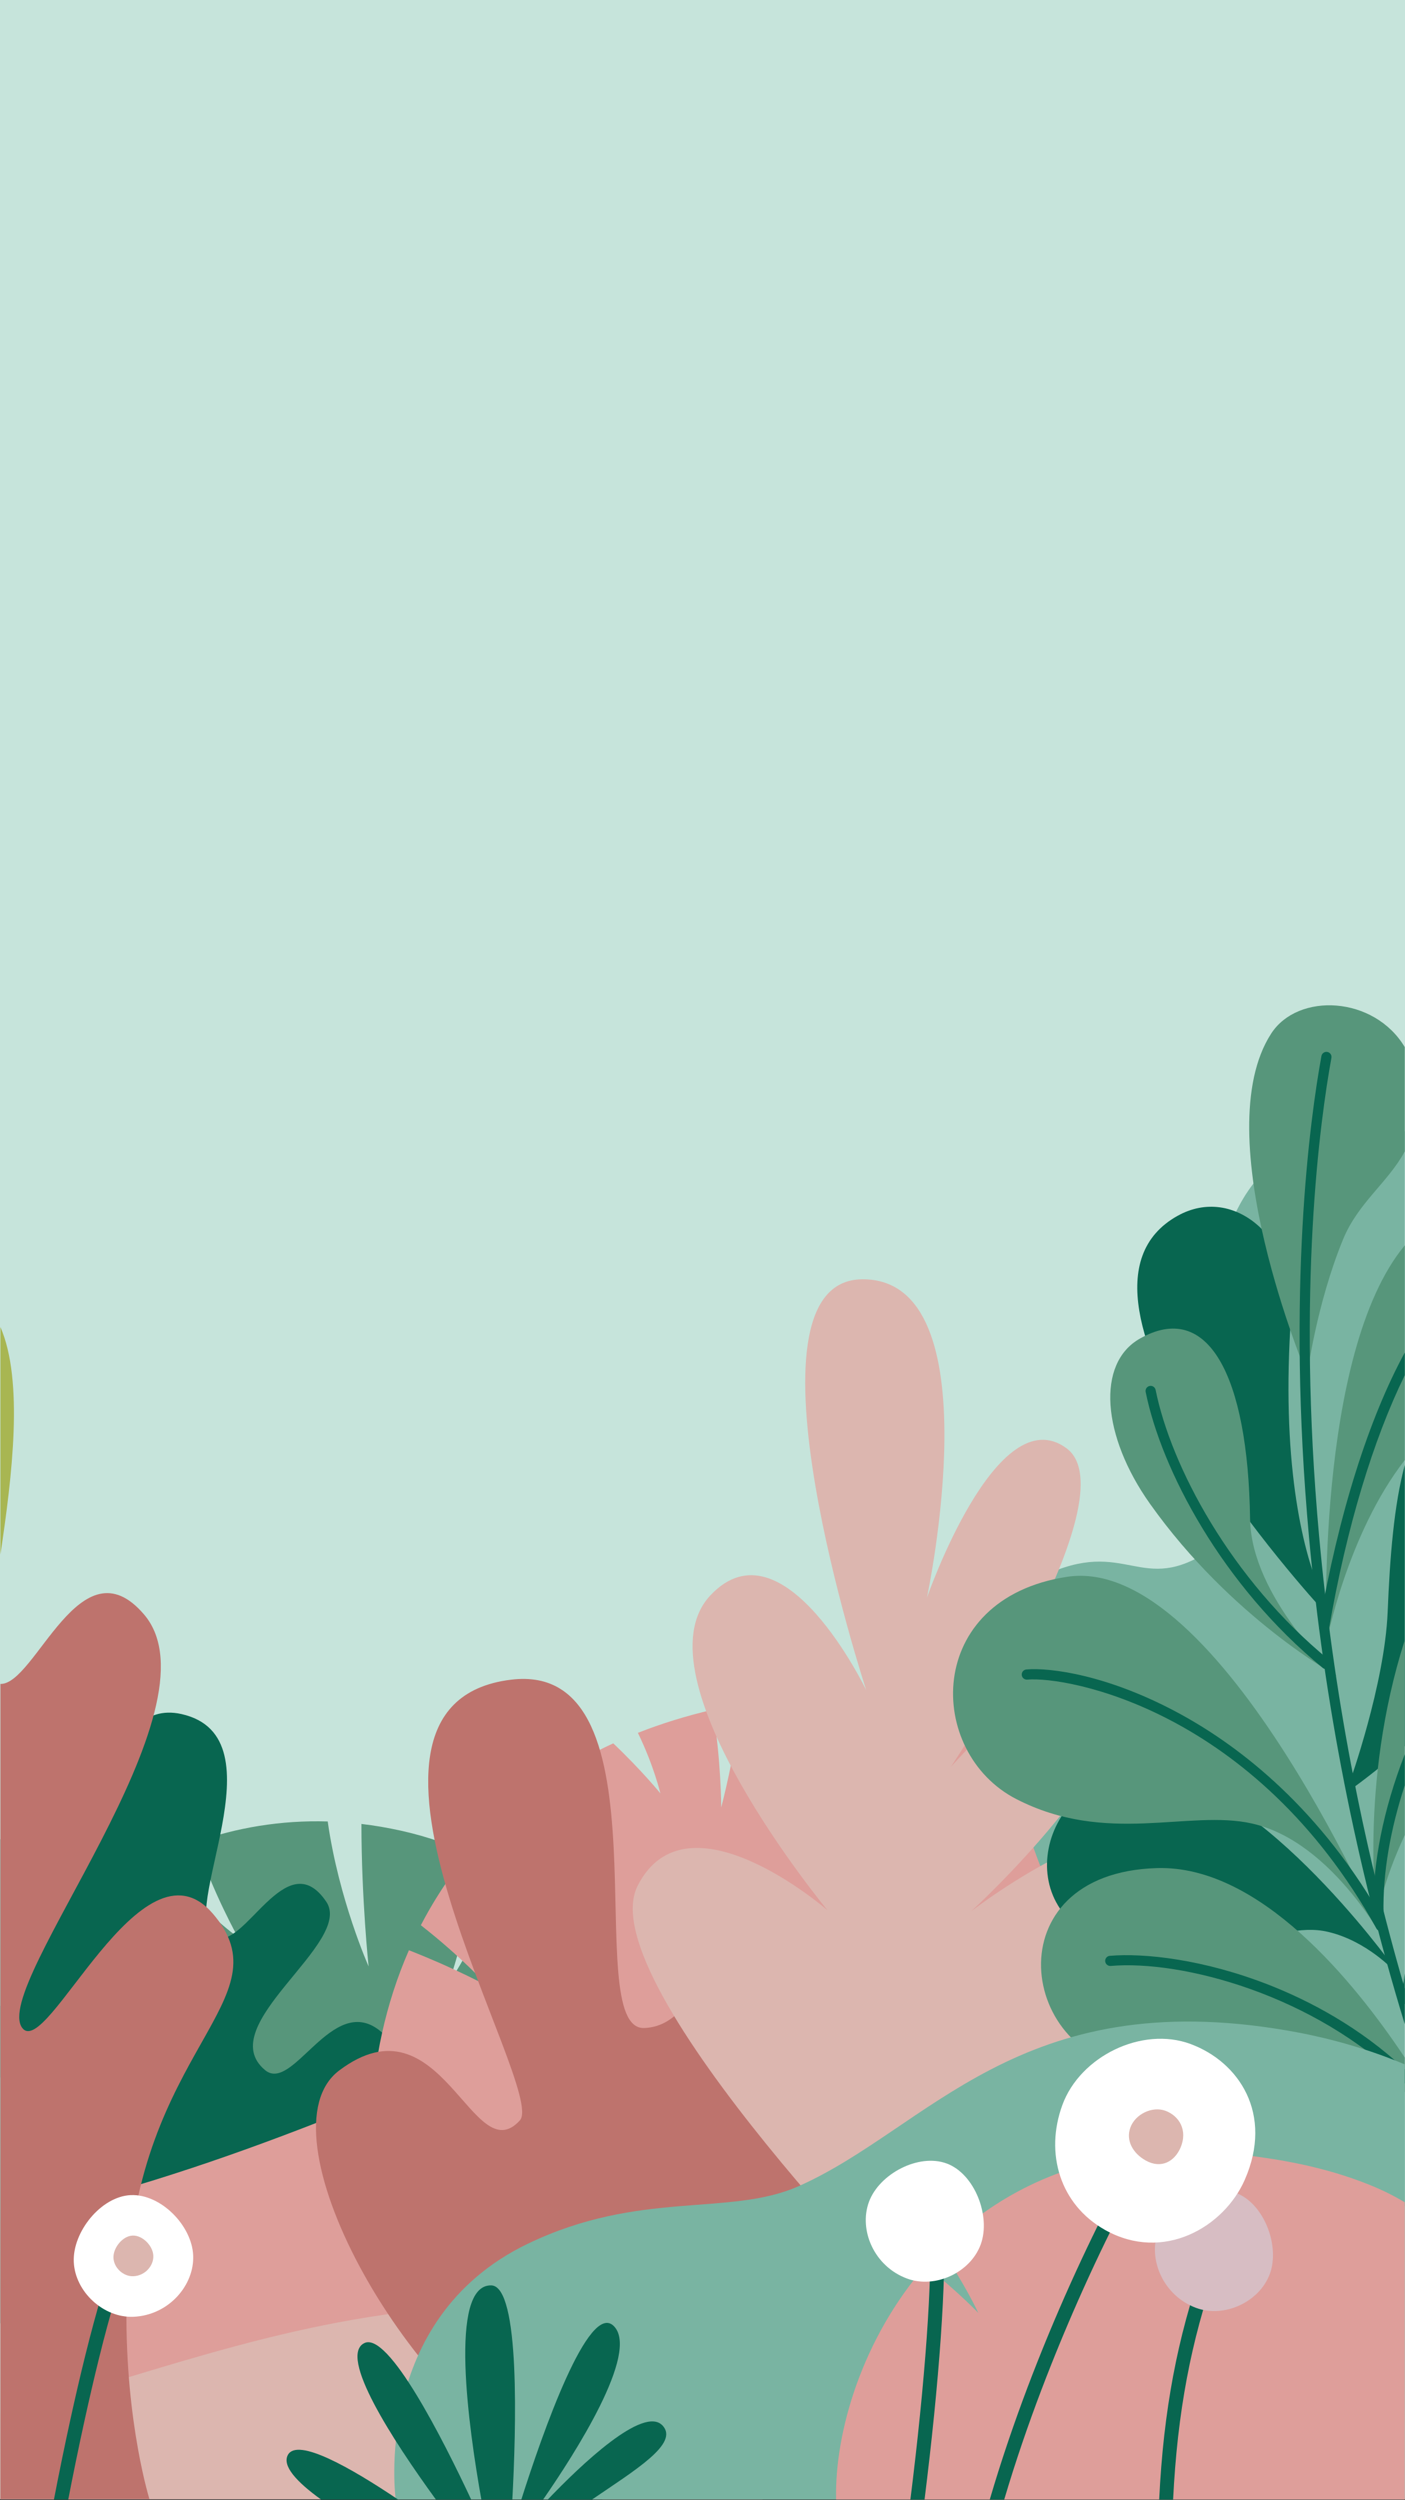 <svg width="1440" height="2561" viewBox="0 0 1440 2561" fill="none" xmlns="http://www.w3.org/2000/svg">
<rect x="0" y="0" width="1440" height="2561" fill="#333333" stroke="none"/>
<g clip-path="url(#clip0_27_103)">
<path d="M1440 0H0V2560H1440V0Z" fill="#C6E4DB"/>
<path d="M510.066 2079.17C510.066 2079.17 551.613 2041.51 586.586 1985.72C568.987 1961.52 546.92 1939.21 519.227 1920.52C493.44 1979.55 459.44 2032.6 459.44 2032.6C459.44 2032.6 478.866 1980.44 488.973 1902.77C466.266 1891.27 440.533 1881.88 411.253 1875.35C397.466 1872.27 383.853 1869.96 370.44 1868.37C370.48 1945.84 377.786 2014.32 377.786 2014.32C377.786 2014.32 347.2 1945.64 335.88 1865.83C287.586 1864.4 242.306 1872.27 201.08 1886.81C218.226 1938.76 243.8 1984.31 243.8 1984.31C243.8 1984.31 201.546 1955.21 165.226 1901.72C91.6 1936.75 33.786 1993.51 0.453 2054.87V2128.12L650.533 2273.72C650.533 2273.72 670.68 2132.49 606.026 2016.03C567.6 2055.47 510.08 2079.16 510.08 2079.16L510.066 2079.17Z" fill="#57967B"/>
<path d="M353.254 2208.39C341.227 2179.81 439.054 2118.6 388.6 2079.59C340.174 2042.12 300.24 2144.28 271.68 2120.55C216.787 2074.92 363 1990.29 334.374 1948.01C293.04 1886.96 250.094 1999.75 220.4 1983.88C180 1962.29 291.187 1779.11 185.787 1755.77C107.867 1738.52 104.467 1883.61 68.254 1905.92C45.907 1919.69 31.107 1887.37 0.44 1883.97V2379.77C23.107 2468.83 41.627 2535.69 41.627 2535.69L355.174 2453.04C355.174 2453.04 475.454 2327.35 460.84 2250.99C443.08 2158.19 365.28 2236.96 353.254 2208.39Z" fill="#086650"/>
<path d="M922.866 1733.77C862.866 1728.99 808.106 1736.33 759.399 1745.29C753.319 1798.39 739.173 1851.47 739.173 1851.47C739.173 1851.47 739.173 1802.87 730.479 1751.33C703.039 1757.75 677.479 1765.71 653.773 1775.07C670.226 1808.81 676.826 1837.05 676.826 1837.05C676.826 1837.05 658.013 1813.8 628.533 1785.81C533.106 1829.88 470.039 1897.52 431.333 1972.12C473.253 2004.83 500.306 2034.77 500.306 2034.77C500.306 2034.77 469.879 2017.76 419.106 1997.73C370.279 2109.24 372.013 2231.69 399.226 2312.61L1234.64 2051.84C1234.64 2051.84 1179.76 1754.27 922.866 1733.76V1733.77Z" fill="#DE9E9A"/>
<path fill-rule="evenodd" clip-rule="evenodd" d="M1016.49 1979.16C761.067 1919.97 435.107 2182.88 0.44 2274.52V2560H1149.59C1118.53 2286.57 1187.67 2018.83 1016.49 1979.16Z" fill="#DE9E9A"/>
<path d="M0.44 2472.52V2560H1072.92C1070.41 2557.96 1068.03 2555.96 1065.28 2553.99C601.134 2220.65 264.44 2407.99 0.44 2472.52Z" fill="#DCB6AF"/>
<path d="M816.68 1942.13C728.747 1921.31 734.147 2074.76 660.24 2077.41C592.267 2079.85 690.187 1700.13 523.68 1720.61C314.667 1746.33 561.347 2140.61 532.813 2172.05C484.467 2225.31 452.387 2042.16 347.68 2120.89C264.867 2183.17 412.733 2454.67 564.44 2532.23L617.56 2560.44H781.44C815.4 2528.07 828.24 2481.31 828.24 2481.31C828.24 2481.31 989.187 1982.99 816.667 1942.12L816.68 1942.13Z" fill="#BE736D"/>
<path d="M1402.71 1154.61C1144.29 1175.77 1285.23 1557.67 1241.89 1586.93C1168.51 1636.49 1155.12 1573.05 1068.33 1614.71C966.546 1663.56 1055.37 2000.07 1214.13 2137.19L1291.19 2205.88C1346.01 2253.23 1397 2264.61 1439.73 2259.88V1158.87C1429.49 1154.99 1417.28 1153.41 1402.68 1154.6L1402.71 1154.61Z" fill="#79B4A2"/>
<path d="M995.48 1957.77C995.48 1957.77 1172.05 1796.69 1153.65 1710.39C1136.29 1628.95 974.546 1809.92 974.546 1809.92C974.546 1809.92 1159.91 1532.84 1093.05 1483.52C1021.49 1430.73 950.013 1636.63 950.013 1636.63C950.013 1636.63 1019.89 1309.55 883.786 1310.45C749.826 1311.35 887.826 1731.37 887.826 1731.37C887.826 1731.37 802.893 1554.35 728 1634.32C650.013 1717.61 848.12 1956.79 848.12 1956.79C848.12 1956.79 704.2 1831.68 653.506 1931.76C602.826 2031.84 955.04 2385.59 955.04 2385.59L1091.2 2383.84C1091.2 2383.84 1092.07 2278.35 1128.48 2185.29C1174.13 2068.61 1255.31 1954.93 1228.97 1904.81C1181.11 1813.71 995.493 1957.77 995.493 1957.77H995.48Z" fill="#DCB6AF"/>
<path d="M1166.76 1815.41C1066.87 1819.88 1029.6 1960.03 1141.91 1992.83C1243.89 2022.61 1304.63 1965.67 1361.07 1978.91C1401.32 1988.35 1429.15 2019.16 1429.15 2019.16L1426.67 2012.69C1426.67 2012.69 1281.07 1810.28 1166.75 1815.4L1166.76 1815.41Z" fill="#086650"/>
<path d="M1437.11 2049.48L1439.75 2053.03V2021.51C1437.72 2035.89 1436.95 2045.96 1437.11 2049.48Z" fill="#086650"/>
<path d="M1383.44 1825.35L1385.43 1832.31C1385.43 1832.31 1410.57 1814.64 1439.76 1788.63V1500.76C1428.69 1541.81 1424.53 1594.72 1422.21 1651.41C1419.17 1725.53 1383.45 1825.35 1383.45 1825.35H1383.44Z" fill="#086650"/>
<path d="M1323.31 1346.77C1328.79 1269.39 1264.97 1213.2 1207.01 1245.39C1059.41 1327.39 1353.87 1647.19 1353.87 1647.19C1353.87 1647.19 1357.33 1639.81 1353.12 1630.04C1334.48 1586.8 1312.8 1494.92 1323.31 1346.77Z" fill="#086650"/>
<path d="M1093.49 1615.24C946.706 1637.84 949 1795.21 1041.52 1842.84C1134.04 1890.48 1218.39 1853.4 1283.17 1867.93C1367.57 1886.87 1422.93 1995.44 1422.93 1995.44C1422.93 1995.44 1251.2 1590.96 1093.48 1615.24H1093.49Z" fill="#57967B"/>
<path d="M1411.27 1964.15C1411.27 1964.15 1416.73 1928.68 1439.76 1879.83V1680.07C1392.41 1828.41 1411.27 1964.15 1411.27 1964.15Z" fill="#57967B"/>
<path d="M1359.47 1682.59C1359.47 1682.59 1380.52 1571.8 1439.76 1495.65V1275.73C1347.59 1386.76 1359.47 1682.57 1359.47 1682.57V1682.59Z" fill="#57967B"/>
<path d="M1302.87 1058.73C1235.8 1162.28 1339.73 1408.55 1339.73 1408.55C1339.73 1408.55 1349.23 1336.05 1376.48 1269.67C1391.93 1232.01 1422.2 1211.71 1439.75 1179.53V1072.61C1408.27 1020.05 1330.28 1016.39 1302.87 1058.73Z" fill="#57967B"/>
<path d="M1281.24 1556.28C1279.09 1407.41 1237.53 1332.05 1168.31 1371.2C1123.49 1396.53 1129.32 1470.93 1178.65 1540.43C1261.85 1657.61 1370.16 1716.8 1370.16 1716.8C1370.16 1716.8 1282.4 1636.03 1281.25 1556.27L1281.24 1556.28Z" fill="#57967B"/>
<path d="M1185.77 1913.59C1016.45 1918.59 1043.71 2111.32 1169.73 2119.51C1229.24 2123.37 1303.21 2101.93 1362.65 2113.07C1393.05 2118.76 1419.73 2131.27 1439.75 2143.15V2107.64C1388.4 2030.6 1291.2 1910.47 1185.77 1913.59Z" fill="#57967B"/>
<path d="M1364.59 1083.61C1365.11 1080.79 1363.23 1078.07 1360.4 1077.56C1357.61 1077.04 1354.87 1078.92 1354.35 1081.75C1342.8 1145.11 1318.44 1319.97 1341.63 1574.72C1357.01 1743.81 1389.91 1910.69 1439.76 2073.47V2037.15C1395.67 1885.61 1366.27 1730.65 1352 1573.77C1328.93 1320.31 1353.12 1146.55 1364.6 1083.61H1364.59Z" fill="#086650"/>
<path d="M1407.59 1960.08C1407.65 1962.92 1409.96 1965.17 1412.79 1965.17C1412.83 1965.17 1412.87 1965.17 1412.89 1965.17C1415.77 1965.12 1418.05 1962.73 1417.99 1959.85C1417.13 1918.56 1425.01 1873.92 1439.75 1828.92V1797.07C1417.75 1853.61 1406.52 1909.45 1407.57 1960.08H1407.59Z" fill="#086650"/>
<path d="M1137.47 2003.45C1134.6 2003.71 1132.48 2006.23 1132.73 2009.09C1132.99 2011.96 1135.52 2014.05 1138.37 2013.84C1210.4 2007.6 1346.76 2042.69 1439.77 2134.35V2119.76C1393.23 2076.08 1341.33 2049.36 1301.95 2033.79C1233.81 2006.85 1172.32 2000.48 1137.48 2003.47L1137.47 2003.45Z" fill="#086650"/>
<path d="M1211.17 1756.6C1136.36 1715.47 1075.88 1708.03 1051.93 1710.13C1049.07 1710.39 1046.95 1712.91 1047.2 1715.77C1047.45 1718.64 1049.92 1720.75 1052.84 1720.51C1093.73 1716.97 1285.8 1751.09 1410.71 1975.49C1411.65 1977.2 1413.43 1978.17 1415.25 1978.17C1416.11 1978.17 1416.97 1977.96 1417.79 1977.52C1420.29 1976.12 1421.2 1972.95 1419.8 1970.44C1354.11 1852.4 1270.08 1789.01 1211.17 1756.61V1756.6Z" fill="#086650"/>
<path d="M1184.41 1423.79C1183.84 1420.97 1181.11 1419.13 1178.28 1419.72C1175.45 1420.29 1173.64 1423.04 1174.2 1425.85C1190.35 1505.77 1252.75 1624.2 1355.79 1708.61C1356.75 1709.41 1357.92 1709.79 1359.08 1709.79C1360.59 1709.79 1362.08 1709.13 1363.11 1707.88C1364.93 1705.65 1364.6 1702.37 1362.37 1700.55C1261.33 1617.76 1200.19 1501.89 1184.41 1423.77V1423.79Z" fill="#086650"/>
<path d="M1356.21 1671.95C1356.51 1672 1356.81 1672.03 1357.11 1672.03C1359.6 1672.03 1361.8 1670.24 1362.23 1667.71C1380 1564.67 1407.53 1474.49 1439.75 1408.77V1385.53C1402.97 1453.05 1371.84 1550.72 1351.96 1665.93C1351.47 1668.77 1353.37 1671.47 1356.21 1671.95Z" fill="#086650"/>
<path d="M818.426 2239.49C747.453 2270.93 656.026 2242.96 540.733 2298.51C380.093 2375.89 405.573 2560.44 405.573 2560.45H1439.75V2114.67C1404 2099.68 1364.44 2087.85 1320.65 2080.23C1044.49 2032.09 951.453 2180.56 818.413 2239.49H818.426Z" fill="#79B4A2"/>
<path d="M1273.92 2207.37C1256.33 2247.11 1232.49 2284.88 1232.49 2284.88C1232.49 2284.88 1244.27 2247.16 1250.01 2205.05C1227.16 2203.37 1205.4 2203.37 1184.72 2204.89C1189.32 2235.07 1187.6 2258.59 1187.6 2258.59C1187.6 2258.59 1178.63 2235.99 1162.52 2207.12C1077.77 2218.2 1012.44 2255.43 964.334 2303.95C988.947 2339.49 1002.69 2369.29 1002.69 2369.29C1002.69 2369.29 983.2 2348.72 948.64 2320.87C883.72 2395.57 855.414 2491.04 856.92 2560.44H1439.75V2255.91C1428.64 2249.29 1416.63 2243.27 1403.57 2238.03C1358.16 2219.77 1313.89 2212.21 1273.91 2207.37H1273.92Z" fill="#DE9E9A"/>
<path d="M217.88 1959.97C144.773 1875.53 47.853 2111.12 22.733 2077.24C-9.614 2033.59 229.626 1749.76 147.64 1653.81C82.293 1577.35 36.44 1725.77 0.44 1724.96V2559.99H153.146C151.08 2553.17 125.4 2465.79 130.146 2341.39C139.4 2098.41 294.773 2048.76 217.88 1959.96V1959.97Z" fill="#BE736D"/>
<path d="M0.44 1592.4C12.44 1512.08 24.44 1414.71 0.44 1359.36V1592.4Z" fill="#A8B652"/>
<path d="M1241.82 2316.33C1238.1 2315.03 1234.03 2316.99 1232.74 2320.69C1206.94 2394.21 1192.47 2468.64 1188.06 2560.44H1202.34C1206.72 2470.37 1220.94 2397.37 1246.18 2325.41C1247.48 2321.69 1245.52 2317.63 1241.82 2316.33Z" fill="#086650"/>
<path d="M1266.61 2246.27C1237.83 2235.64 1197.57 2256.8 1186.95 2285.59C1176.32 2314.37 1192.19 2351.69 1226.03 2364.15C1254.83 2374.75 1290.84 2358.07 1301.47 2329.28C1312.09 2300.49 1295.4 2256.89 1266.61 2246.27Z" fill="#D7BDC3"/>
<path d="M1191.76 2173.44C1188.41 2171.37 1184.03 2172.4 1181.95 2175.75C1133.57 2253.99 1059.65 2406.08 1014.43 2560.44H1029.24C1074.09 2408.95 1146.53 2260.12 1194.07 2183.24C1196.15 2179.89 1195.11 2175.49 1191.76 2173.43V2173.44Z" fill="#086650"/>
<path d="M1220.15 2093.76C1170.47 2075.43 1107.27 2106.32 1088.93 2156.01C1070.6 2205.69 1086.39 2258.32 1132.56 2284.25C1192.33 2317.83 1254.56 2281.31 1275.81 2232.81C1305.35 2165.44 1269.84 2112.11 1220.15 2093.77V2093.76Z" fill="white"/>
<path d="M1194.52 2162.21C1180.91 2157.19 1163.59 2165.65 1158.56 2179.28C1153.53 2192.89 1161.47 2205.95 1174.12 2213.05C1190.51 2222.25 1203.95 2213.61 1209.77 2200.32C1217.87 2181.85 1208.13 2167.24 1194.52 2162.21Z" fill="#DCB6AF"/>
<path d="M959.24 2271.61C955.32 2271.89 952.36 2275.29 952.626 2279.23C956.253 2331.21 947.933 2441.75 933.066 2560.45H947.573C962.466 2441.55 970.573 2331.71 966.84 2278.24C966.56 2274.31 963.12 2271.33 959.24 2271.63V2271.61Z" fill="#086650"/>
<path d="M970.267 2216.19C941.48 2205.56 901.227 2226.72 890.6 2255.51C879.973 2284.29 895.84 2321.61 929.68 2334.07C958.48 2344.67 994.493 2327.99 1005.12 2299.2C1015.75 2270.41 999.053 2226.81 970.267 2216.19Z" fill="white"/>
<path d="M127.708 2304.73C124.068 2303.29 119.908 2305.05 118.454 2308.72C99.921 2355.27 76.254 2451.87 55.268 2560.45H69.934C90.668 2453.75 113.908 2358.64 131.694 2314C133.148 2310.35 131.361 2306.2 127.708 2304.75V2304.73Z" fill="#086650"/>
<path d="M134.081 2248.57C103.427 2249.93 74.254 2286.39 75.614 2317.04C76.974 2347.69 106.201 2374.55 136.854 2373.21C172.881 2371.65 199.347 2340.93 197.987 2310.28C196.627 2279.63 164.721 2247.23 134.067 2248.59L134.081 2248.57Z" fill="white"/>
<path d="M135.815 2290.04C125.575 2290.49 115.828 2302.67 116.282 2312.91C116.735 2323.15 126.495 2332.12 136.735 2331.67C148.762 2331.15 157.615 2320.88 157.162 2310.64C156.708 2300.4 146.055 2289.57 135.815 2290.03V2290.04Z" fill="#DCB6AF"/>
<path d="M561.427 2560.44H606.747C651.267 2530.08 696.414 2502.96 679.04 2484.59C659.374 2463.8 595.094 2525.28 561.427 2560.44Z" fill="#086650"/>
<path d="M295.187 2514.49C288.707 2525.71 303.947 2542.33 329.12 2560.44H408.027C358.827 2527.37 305.227 2497.13 295.2 2514.49H295.187Z" fill="#086650"/>
<path d="M534.321 2560.44H556.641C588.921 2513.88 655.894 2409.71 629.121 2382.75C603.387 2356.83 556.174 2491.83 534.307 2560.44H534.321Z" fill="#086650"/>
<path d="M503.467 2341.05C459.467 2340.16 480.321 2487.41 493.347 2560.44H525.094C528.974 2488.95 533.347 2341.65 503.467 2341.05Z" fill="#086650"/>
<path d="M373.454 2400.15C346.507 2413.23 402.094 2498.96 446.774 2560.44H482.92C453.934 2498.61 398.027 2388.21 373.454 2400.15Z" fill="#086650"/>
</g>
<defs>
<clipPath id="clip0_27_103">
<rect width="1440" height="2560.44" fill="white"/>
</clipPath>
</defs>
</svg>
